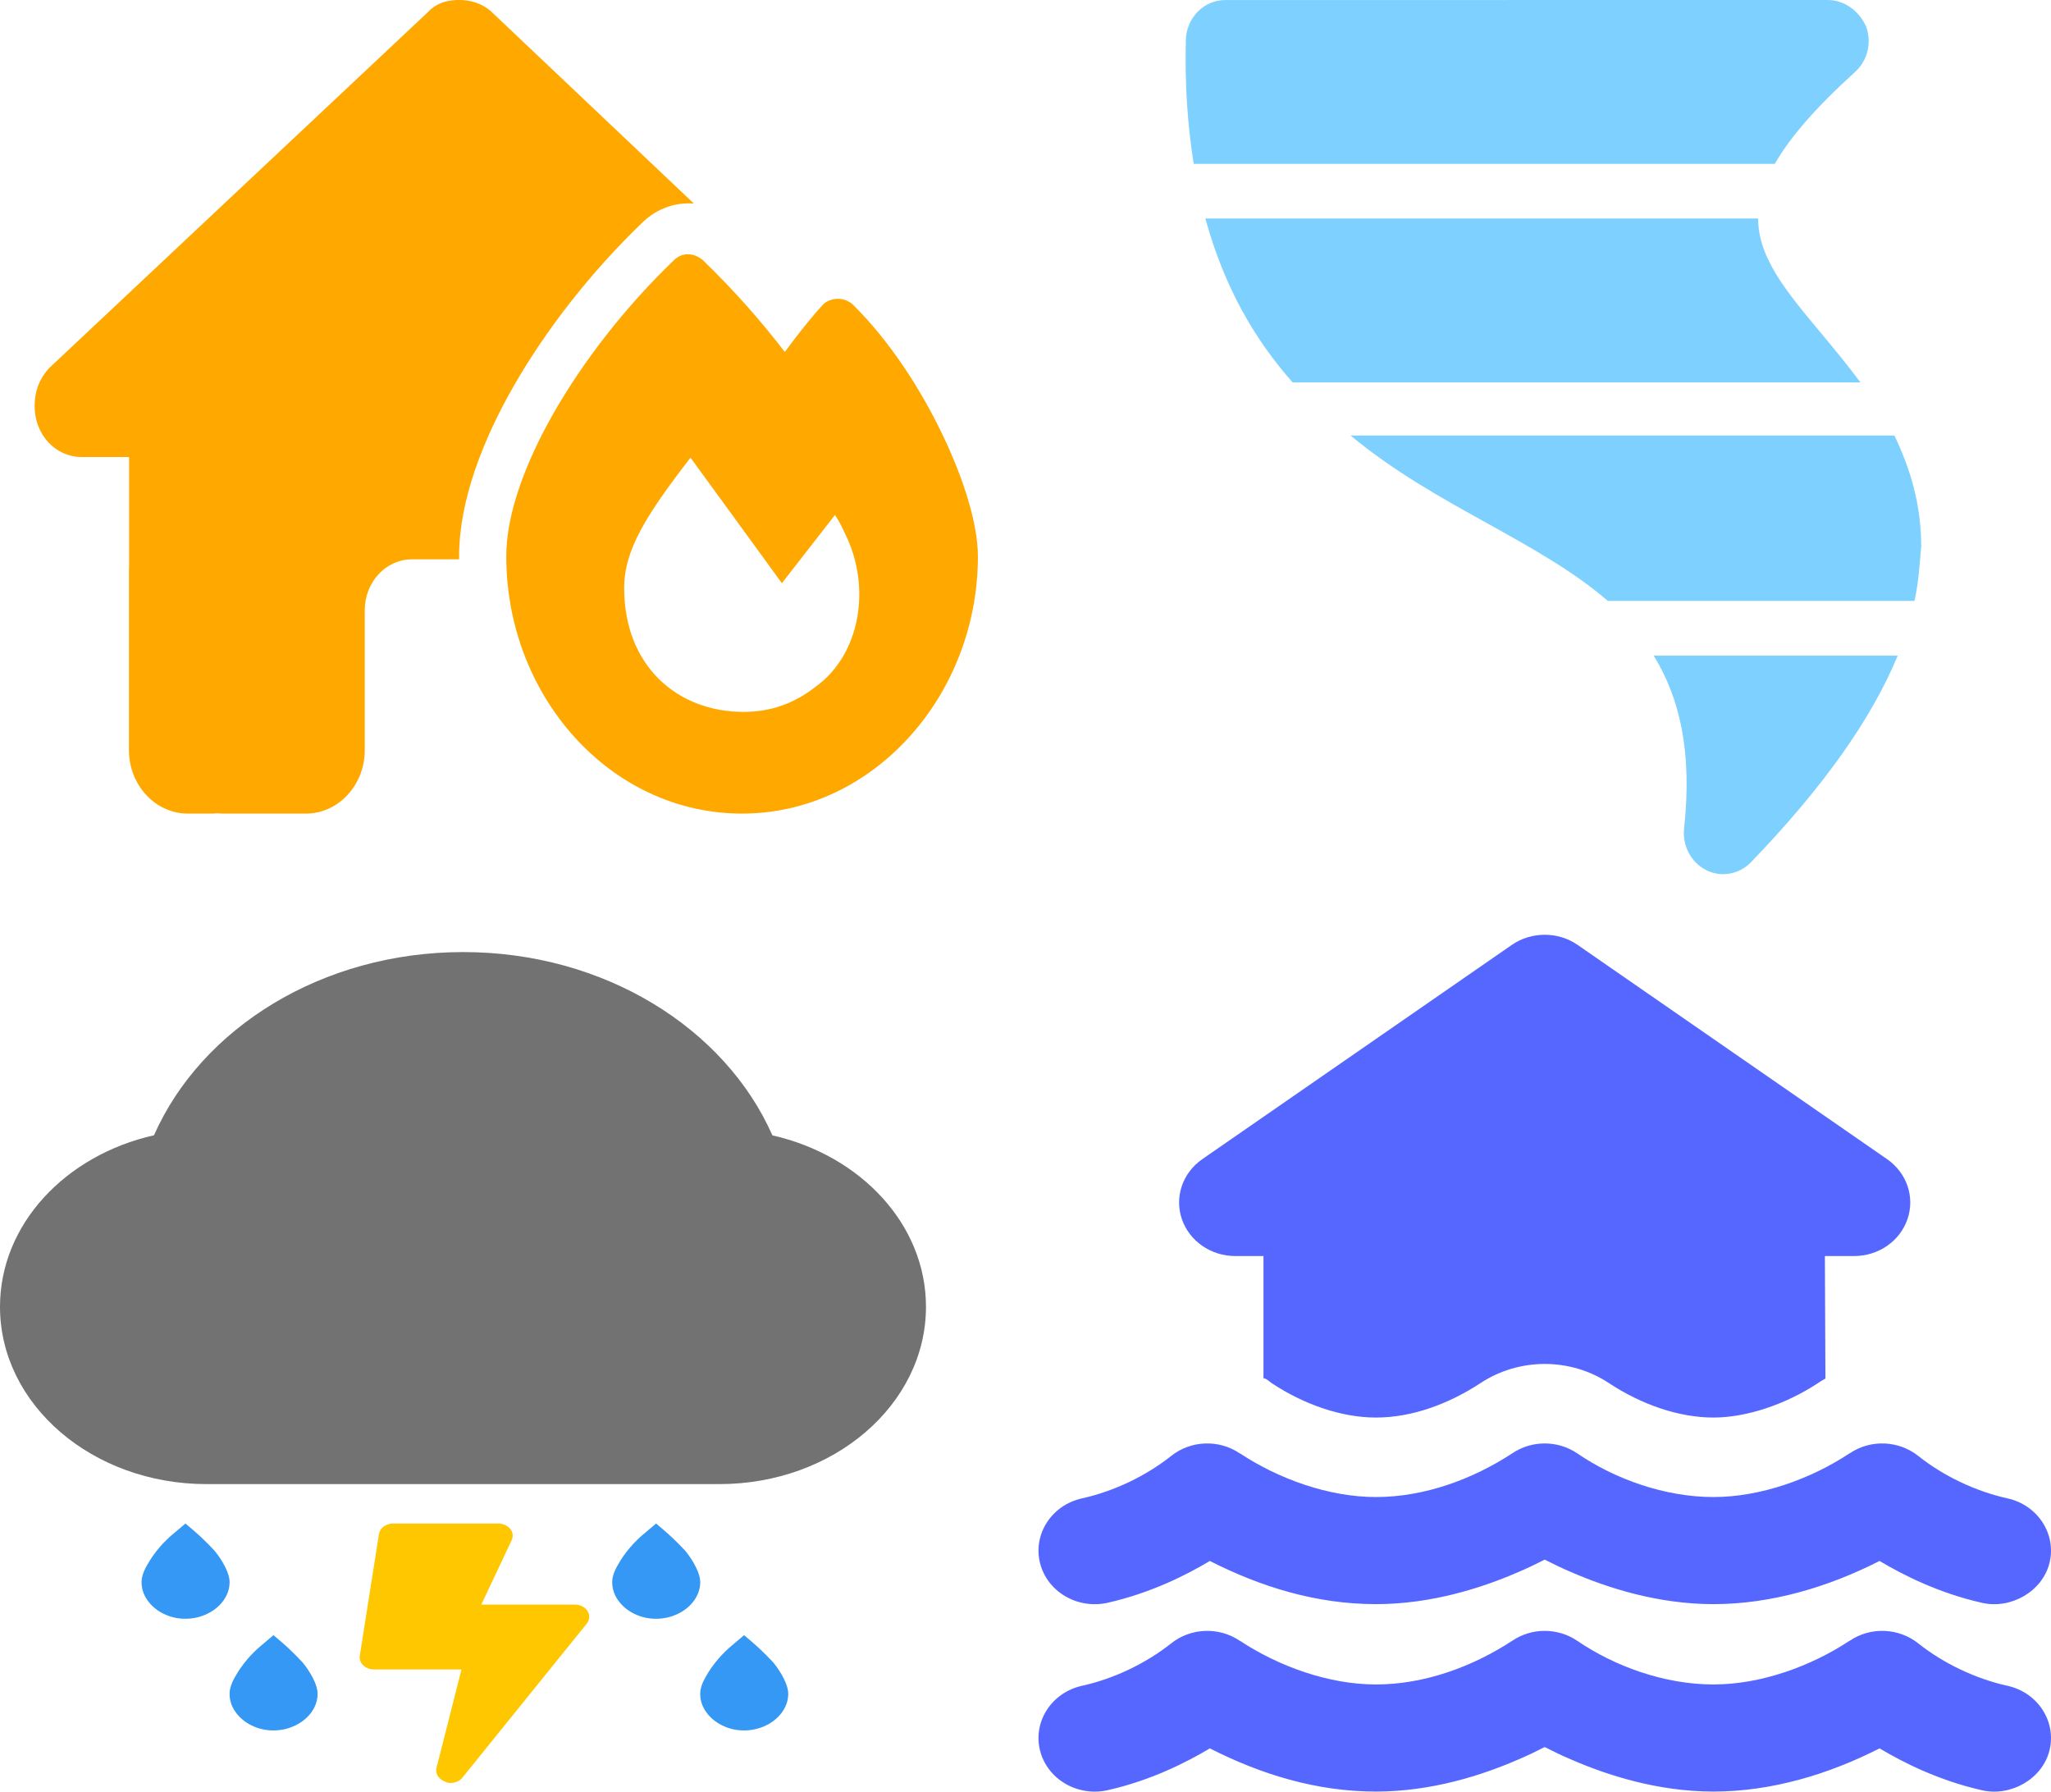 <svg width="237" height="207" viewBox="0 0 237 207" fill="none" xmlns="http://www.w3.org/2000/svg">
<path d="M53.05 64.276V64.625H47.6C44.586 64.625 42.15 67.25 42.15 70.5V86.656C42.15 90.714 39.101 94 35.337 94H25.817C25.562 94 25.306 93.982 25.051 93.963C24.846 93.982 24.642 94 24.438 94H21.712C17.95 94 14.9 90.714 14.9 86.656V66.094C14.9 65.928 14.905 65.745 14.915 65.58V52.802H9.459C6.388 52.802 4 50.213 4 46.908C4 45.256 4.512 43.787 5.705 42.502L49.371 1.472C50.563 0.184 51.926 0 53.118 0C54.31 0 55.673 0.368 56.712 1.288L80.181 23.518C78.069 23.353 75.923 24.069 74.254 25.685C68.225 31.486 63.081 38.114 59.386 44.558C55.826 50.764 53.05 57.814 53.05 64.276ZM90.689 40.666C92.034 38.848 93.55 36.866 95.202 35.085C96.156 34.314 97.655 34.314 98.609 35.25C102.815 39.418 106.375 44.925 108.878 50.158C111.365 55.298 113 60.568 113 64.276C113 80.396 100.857 94 85.75 94C70.473 94 58.5 80.377 58.5 64.276C58.5 59.429 60.663 53.518 64.018 47.643C67.424 41.712 72.21 35.507 77.882 30.054C78.835 29.136 80.147 29.155 81.237 30.073C84.609 33.341 87.76 36.847 90.689 40.666ZM97.672 61.706C97.331 60.971 96.991 60.237 96.48 59.503L90.348 67.379C90.348 67.379 80.47 53.793 79.789 52.875C74.68 59.503 72.125 63.523 72.125 67.93C72.125 76.926 78.256 82.25 85.92 82.25C88.986 82.25 91.711 81.332 94.266 79.331C99.375 75.641 100.738 67.93 97.672 61.706Z" fill="#FFA800"/>
<path d="M214.373 8.303C215.072 7.67 215.568 6.83 215.795 5.896C216.021 4.961 215.968 3.977 215.642 3.075C214.809 1.227 213.101 0 211.204 0L141.582 0.006C139.115 0.006 137.092 2.054 137.028 4.618C136.893 9.926 137.254 14.641 137.936 18.934H205.084C206.802 15.931 209.743 12.495 214.373 8.303ZM210.559 38.644C206.381 33.648 203.167 29.793 203.159 25.244H139.284C141.46 33.214 145.048 39.317 149.368 44.182H214.98C213.538 42.235 212.02 40.4 210.559 38.644ZM194.602 95.733C194.498 96.708 194.687 97.692 195.144 98.55C195.601 99.408 196.302 100.097 197.152 100.523C197.763 100.836 198.436 101 199.118 101C200.298 101 201.459 100.525 202.332 99.619C210.629 91.016 216.243 83.122 219.285 75.75H191.09C194.071 80.603 195.57 86.797 194.602 95.733V95.733ZM218.907 50.322H156.066C161.113 54.505 166.559 57.523 171.606 60.324C176.945 63.285 181.859 66.025 185.785 69.426H221.228C221.696 67.287 221.829 65.177 222 63.125C222 58.272 220.748 54.169 218.907 50.322V50.322Z" fill="#7ED1FF"/>
<path d="M67.898 186.14C67.614 185.678 67.048 185.391 66.433 185.391H55.614L59.126 177.95C59.331 177.518 59.269 177.026 58.96 176.639C58.651 176.253 58.08 176.023 57.59 176.023H45.43C44.599 176.023 43.897 176.545 43.787 177.244L41.577 191.295C41.545 191.493 41.563 191.695 41.632 191.886C41.7 192.078 41.816 192.255 41.972 192.405C42.127 192.556 42.319 192.676 42.535 192.759C42.75 192.842 42.983 192.885 43.219 192.885H53.327L50.441 204.249C50.274 204.906 50.68 205.57 51.408 205.835C51.621 205.965 51.842 206 52.063 206C52.596 206 53.114 205.78 53.431 205.388L67.802 187.59C68.146 187.159 68.188 186.603 67.898 186.14Z" fill="#FFC700"/>
<path d="M89.254 131.177C83.785 118.801 69.849 110 53.524 110C37.199 110 23.263 118.79 17.794 131.166C7.559 133.471 0 141.463 0 150.98C0 162.301 10.688 171.47 23.872 171.47H83.128C96.312 171.47 107 162.301 107 150.98C107 141.483 99.465 133.492 89.254 131.177Z" fill="#727272"/>
<path d="M16.359 182.796C16.359 183.547 16.584 184.25 17.042 184.895C17.5 185.541 18.114 186.063 18.894 186.447C19.674 186.831 20.513 187.027 21.42 187.027C22.326 187.027 23.175 186.831 23.965 186.447C24.738 186.074 25.383 185.539 25.837 184.895C26.295 184.242 26.529 183.547 26.529 182.796C26.529 182.306 26.363 181.726 26.022 181.048C25.68 180.369 25.271 179.74 24.793 179.169C24.364 178.703 23.857 178.188 23.272 177.633C22.687 177.077 21.663 176.219 21.43 176.023L20.181 177.077C19.577 177.567 18.992 178.131 18.436 178.776C17.88 179.422 17.393 180.116 16.983 180.86C16.554 181.603 16.359 182.248 16.359 182.796Z" fill="#3498F4"/>
<path d="M26.529 195.697C26.529 196.449 26.754 197.151 27.212 197.797C27.67 198.442 28.284 198.965 29.064 199.349C29.844 199.733 30.683 199.929 31.59 199.929C32.496 199.929 33.345 199.733 34.134 199.349C34.908 198.976 35.553 198.441 36.007 197.797C36.465 197.143 36.699 196.449 36.699 195.697C36.699 195.207 36.533 194.627 36.192 193.949C35.85 193.271 35.441 192.642 34.963 192.07C34.534 191.604 34.027 191.09 33.442 190.534C32.857 189.979 31.833 189.121 31.599 188.925L30.351 189.979C29.747 190.469 29.162 191.032 28.606 191.678C28.05 192.323 27.563 193.018 27.153 193.761C26.724 194.504 26.529 195.15 26.529 195.697Z" fill="#3498F4"/>
<path d="M70.743 182.796C70.743 183.548 70.967 184.25 71.426 184.896C71.884 185.541 72.498 186.064 73.278 186.448C74.058 186.832 74.897 187.028 75.803 187.028C76.71 187.028 77.558 186.832 78.348 186.448C79.122 186.075 79.767 185.54 80.22 184.896C80.679 184.242 80.913 183.548 80.913 182.796C80.913 182.306 80.747 181.726 80.406 181.048C80.064 180.37 79.655 179.741 79.177 179.169C78.748 178.703 78.241 178.189 77.656 177.633C77.071 177.078 76.047 176.22 75.813 176.024L74.565 177.078C73.961 177.568 73.376 178.132 72.82 178.777C72.264 179.422 71.777 180.117 71.367 180.86C70.938 181.604 70.743 182.249 70.743 182.796Z" fill="#3498F4"/>
<path d="M80.912 195.698C80.912 196.449 81.136 197.152 81.595 197.797C82.053 198.442 82.667 198.965 83.447 199.349C84.227 199.733 85.066 199.929 85.972 199.929C86.879 199.929 87.728 199.733 88.517 199.349C89.291 198.976 89.936 198.441 90.389 197.797C90.847 197.144 91.082 196.449 91.082 195.698C91.082 195.207 90.916 194.627 90.575 193.949C90.233 193.271 89.824 192.642 89.346 192.07C88.917 191.605 88.41 191.09 87.825 190.535C87.24 189.979 86.216 189.121 85.982 188.925L84.734 189.979C84.13 190.469 83.545 191.033 82.989 191.678C82.433 192.324 81.946 193.018 81.536 193.761C81.107 194.505 80.912 195.15 80.912 195.698Z" fill="#3498F4"/>
<path d="M218.062 133.928C220.337 135.513 221.292 138.297 220.418 140.849C219.545 143.401 217.067 145.122 214.244 145.122H210.872L210.933 159.275C210.608 159.449 210.303 159.642 210.019 159.836C206.363 162.233 201.854 163.78 197.995 163.78C194.014 163.78 189.708 162.291 185.971 159.836C181.502 156.839 175.51 156.839 171.022 159.836C167.528 162.117 163.303 163.78 158.997 163.78C154.956 163.78 150.629 162.233 146.994 159.836C146.669 159.623 146.344 159.256 145.998 159.236V145.122H142.749C139.933 145.122 137.439 143.401 136.568 140.849C135.696 138.297 136.649 135.513 138.926 133.928L174.678 109.183C176.952 107.606 180.04 107.606 182.315 109.183L218.062 133.928ZM174.739 167.918C176.993 166.39 179.999 166.39 182.254 167.918C186.641 170.914 192.409 172.964 197.995 172.964C203.459 172.964 209.247 170.876 213.716 167.918H213.736C216.153 166.274 219.423 166.41 221.698 168.246C224.602 170.547 228.299 172.307 231.975 173.119C235.469 173.892 237.642 177.237 236.83 180.562C236.017 183.888 232.341 185.957 229.01 185.183C224.034 184.062 219.911 181.974 217.189 180.35C211.299 183.347 204.698 185.338 197.995 185.338C191.516 185.338 185.686 183.424 181.665 181.684C180.466 181.181 179.41 180.659 178.496 180.195C177.582 180.659 176.526 181.181 175.328 181.684C171.306 183.424 165.477 185.338 158.997 185.338C152.112 185.338 145.694 183.347 139.803 180.35C137.086 181.974 132.957 184.062 127.976 185.183C124.481 185.957 120.986 183.888 120.171 180.562C119.356 177.237 121.53 173.892 125.025 173.119C128.701 172.307 132.382 170.547 135.296 168.246C137.561 166.41 140.839 166.274 143.256 167.918H143.277C147.765 170.876 153.534 172.964 158.997 172.964C164.583 172.964 170.169 170.914 174.739 167.918ZM213.716 189.572H213.736C216.153 187.929 219.423 188.064 221.698 189.901C224.602 192.202 228.299 193.961 231.975 194.773C235.469 195.547 237.642 198.891 236.83 202.217C236.017 205.543 232.341 207.611 229.01 206.838C224.034 205.717 219.911 203.628 217.189 202.004C211.299 205.001 204.698 206.993 197.995 206.993C191.516 206.993 185.686 205.079 181.665 203.338C180.466 202.836 179.41 202.314 178.496 201.85C177.582 202.314 176.526 202.836 175.328 203.338C171.306 205.079 165.477 206.993 158.997 206.993C152.112 206.993 145.694 205.001 139.803 202.004C137.086 203.628 132.957 205.717 127.976 206.838C124.481 207.611 120.986 205.543 120.171 202.217C119.356 198.891 121.53 195.547 125.025 194.773C128.701 193.961 132.382 192.202 135.296 189.901C137.561 188.064 140.839 187.929 143.256 189.572H143.277C147.765 192.53 153.534 194.619 158.997 194.619C164.583 194.619 170.169 192.569 174.739 189.572C176.993 188.045 179.999 188.045 182.254 189.572C186.641 192.569 192.409 194.619 197.995 194.619C203.459 194.619 209.247 192.53 213.716 189.572Z" fill="#5667FF"/>
</svg>
